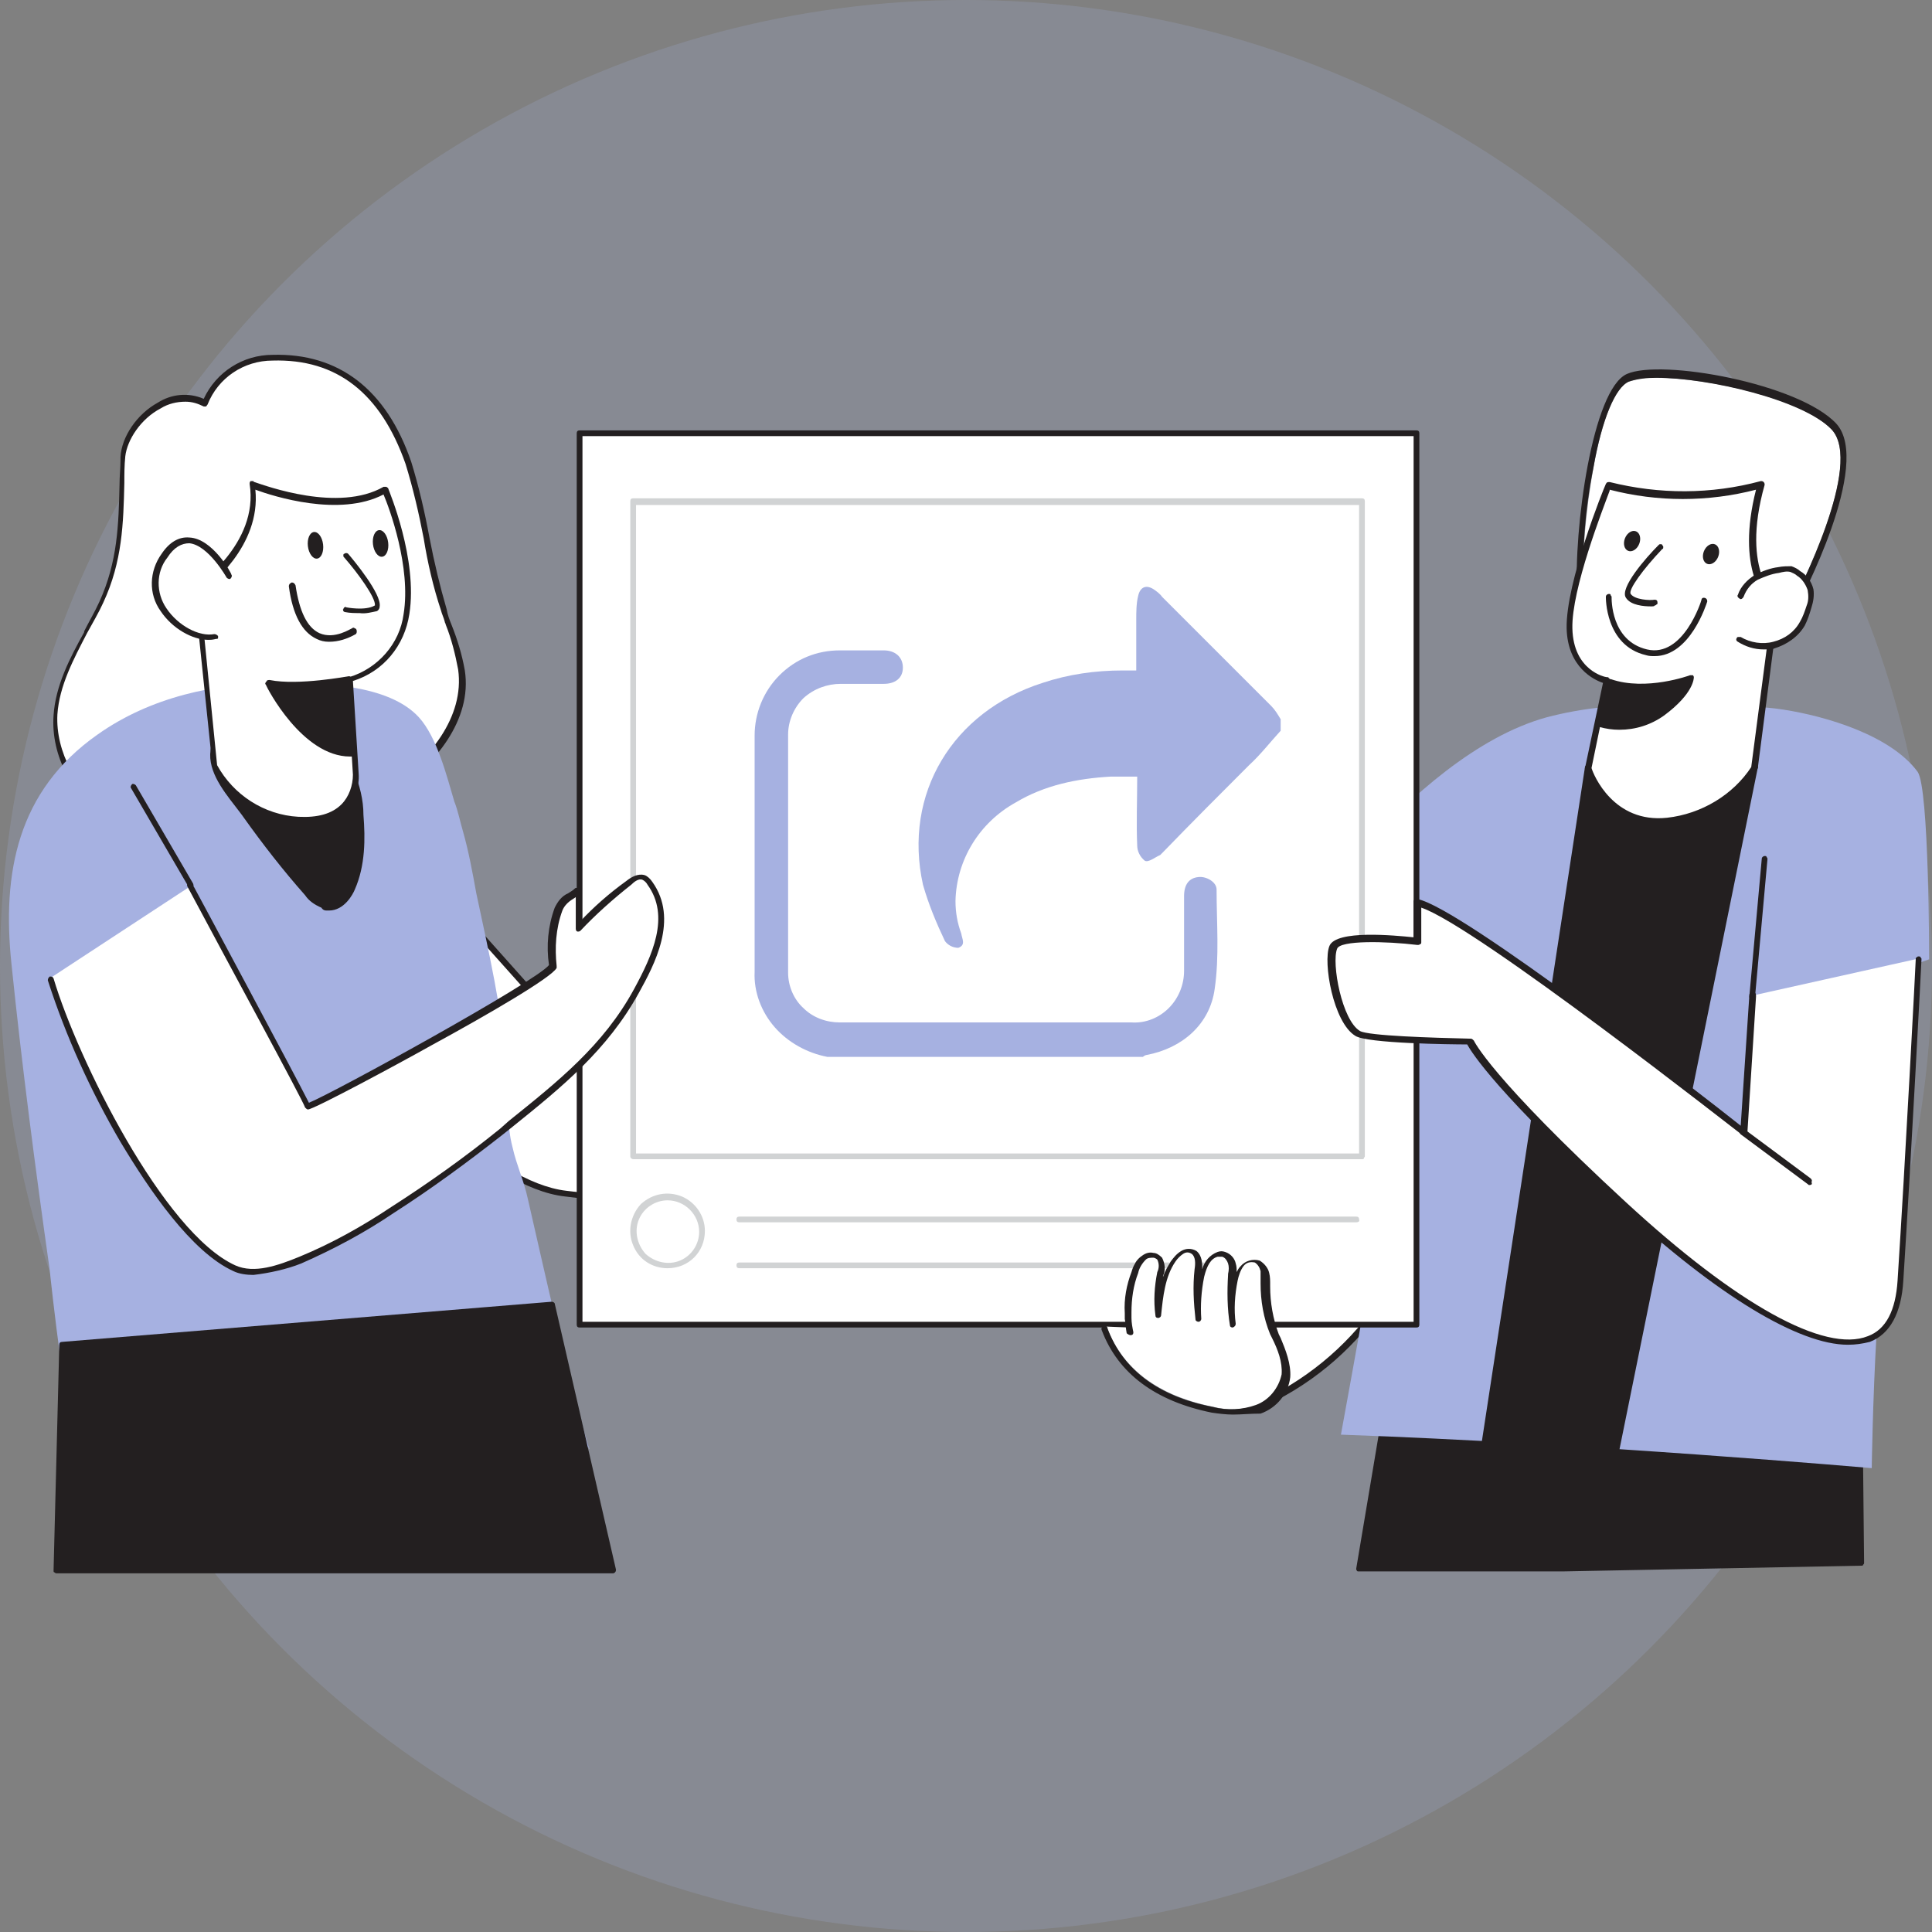 <?xml version="1.0" encoding="utf-8"?>
<!-- Generator: Adobe Illustrator 28.0.0, SVG Export Plug-In . SVG Version: 6.00 Build 0)  -->
<svg version="1.1" id="Layer_1" xmlns="http://www.w3.org/2000/svg" xmlns:xlink="http://www.w3.org/1999/xlink" x="0px" y="0px"
	 viewBox="0 0 202 202" style="enable-background:new 0 0 202 202;" xml:space="preserve">
<rect x="0" y="0" width="202" height="202" fill="#808080" stroke="none"/>
<style type="text/css">
	.st0{opacity:0.203;fill:#A6B1E1;enable-background:new    ;}
	.st1{fill:#FFFFFF;}
	.st2{fill-rule:evenodd;clip-rule:evenodd;fill:#231F20;}
	.st3{fill:#231F20;}
	.st4{fill:#A6B1E1;}
	.st5{fill-rule:evenodd;clip-rule:evenodd;fill:#D1D3D4;}
	.st6{fill:#D1D3D4;}
</style>
<g>
	<circle id="Oval_Copy_3" class="st0" cx="101" cy="101" r="101"/>
	<path id="Path" class="st1" d="M173.2,39.5c-1-0.1-2,0.1-2.9,0.4c-1.4,0.6-2.8,3.9-3.7,9c-0.8,4.5-1.2,9-1.1,13.5
		c0,0.8,0.4,1.6,1.1,2c4.4,3.1,19.1-0.7,20.7-1.1c0.7-1.4,7.6-14.8,4.2-18.4C188.5,41.7,178.6,39.5,173.2,39.5z"/>
	<path id="Shape" class="st2" d="M166.2,64.9c1.4,1,3.6,1.3,6.2,1.3c6,0,13.5-1.9,15-2.3c0.1,0,0.2,0,0.2-0.1c0.1,0,0.2-0.1,0.2-0.2
		l0,0c0.4-0.7,8-15.1,4.2-19.3c-3.9-4.2-18.3-6.8-21.9-5.2c-3.6,1.6-5.6,16.2-5.2,23.2C164.9,63.5,165.4,64.4,166.2,64.9z
		 M170.3,39.9c0.9-0.3,1.9-0.4,2.9-0.4c5.4,0,15.3,2.3,18.3,5.4c3.4,3.6-3.5,17-4.2,18.4c-1.6,0.4-16.3,4.2-20.7,1.1
		c-0.7-0.5-1.1-1.2-1.1-2c-0.1-4.5,0.2-9.1,1.1-13.5C167.5,43.8,168.9,40.5,170.3,39.9z"/>
	<path id="Path_2" class="st1" d="M131.4,147.1c10.4-4.6,17.4-14.5,18.3-25.8l-10.3-11l-14.2,27.3"/>
	<path id="Path_3" class="st3" d="M131.4,147.4c-0.2,0-0.3-0.1-0.3-0.3c0-0.1,0.1-0.3,0.2-0.4c10.2-4.5,17.1-14.2,18.1-25.3
		l-9.9-10.6l-13.9,26.9c-0.1,0.1-0.3,0.2-0.4,0.1c-0.1-0.1-0.2-0.2-0.2-0.4l14.2-27.3c0-0.1,0.1-0.2,0.2-0.2c0.1,0,0.2,0,0.3,0.1
		l10.3,11.1c0.1,0.1,0.1,0.2,0.1,0.2c-1,11.4-8,21.4-18.5,26C131.5,147.4,131.5,147.4,131.4,147.4z"/>
	<path id="Path_4" class="st3" d="M163.4,164l31.2-0.6l-0.4-39.2l-45.7,1.6L142,164H163.4z"/>
	<path id="Shape_2" class="st2" d="M142,164.3h21.4h0l31.2-0.6c0.1,0,0.2,0,0.2-0.1c0.1-0.1,0.1-0.1,0.1-0.2l-0.4-39.1
		c0-0.1,0-0.2-0.1-0.2c-0.1-0.1-0.1-0.1-0.2-0.1l-45.7,1.6c-0.1,0-0.3,0.1-0.3,0.3l-6.4,38.1c0,0.1,0,0.2,0.1,0.2
		C141.8,164.2,141.9,164.3,142,164.3z M163.4,163.7h-21l6.3-37.5l45.2-1.6l0.4,38.5L163.4,163.7z"/>
	<path id="Path_5" class="st4" d="M200.5,80.7c-2.8-3.8-9.5-5.8-14-6.5c-4.3-0.7-8.7,0-13-0.4c-4-0.2-8,0.2-11.8,1.2
		c-14.5,4-28,25-28,25l14.8,0.8c0,0-2.1,15.4-8.3,49.2c25.7,0.9,55.5,3.5,55.5,3.5s0.1-7.1,0.5-14c2.3-2.2,2.2-5.6,2.7-7.6
		c0.5-2.6-0.6-30.4-0.6-30.4l3.4-1.2C201.7,100.1,201.7,82.4,200.5,80.7z"/>
	<path id="Path_6" class="st3" d="M166,80.3l-11.3,73.9l13.4,1.3l15.3-75.4L166,80.3z"/>
	<path id="Shape_3" class="st2" d="M168.2,155.9L168.2,155.9c0.2,0,0.3-0.1,0.3-0.3l15.3-75.4c0-0.1,0-0.2-0.1-0.3
		c-0.1-0.1-0.1-0.1-0.2-0.1L166,80c-0.2,0-0.3,0.1-0.3,0.3l-11.3,73.9c0,0.1,0,0.2,0.1,0.2c0.1,0.1,0.1,0.1,0.2,0.1L168.2,155.9z
		 M168,155.3l-12.8-1.3l11.2-73.4l16.8-0.1L168,155.3z"/>
	<path id="Path_7" class="st1" d="M168,71.1l-1.9,9.3c0,0,2.1,6.2,8.3,5.5c3.7-0.4,7.1-2.5,9.1-5.7l2.2-17c0,0-4.2-3-1.5-12.5
		c-5.2,1.5-10.8,1.5-16,0.1c0,0-4.2,10.2-4.1,14.9C164.2,70.3,168,71.1,168,71.1z"/>
	<path id="Shape_4" class="st2" d="M165.8,80.4c0.1,0.3,2.1,5.8,7.7,5.8c0.3,0,0.6,0,1-0.1c3.8-0.4,7.3-2.6,9.3-5.8c0,0,0-0.1,0-0.1
		l2.2-17c0-0.1,0-0.2-0.1-0.3c0,0-4-3-1.4-12.2c0-0.1,0-0.2-0.1-0.3c-0.1-0.1-0.2-0.1-0.3-0.1c-5.2,1.4-10.6,1.4-15.8,0.1
		c-0.2,0-0.3,0-0.4,0.2c-0.2,0.4-4.2,10.3-4.1,15.1c0.1,4.1,2.9,5.4,3.8,5.7l-1.9,9C165.7,80.3,165.7,80.4,165.8,80.4
		C165.8,80.4,165.8,80.4,165.8,80.4z M174.3,85.5c-5.6,0.6-7.7-4.5-7.9-5.2l1.9-9.2c0-0.1,0-0.2-0.1-0.2c0-0.1-0.1-0.1-0.2-0.1l0,0
		c-0.2,0-3.5-0.7-3.6-5.1c-0.1-4.1,3.2-12.5,3.9-14.4c0,0,0-0.1,0-0.1c5,1.3,10.3,1.3,15.3,0c-2.1,8.3,0.9,11.6,1.7,12.2l-2.2,16.8
		C181.2,83.1,177.9,85.1,174.3,85.5z"/>
	<path id="Path_8" class="st1" d="M182.2,62.4c0.3-0.8,0.9-1.5,1.6-1.9c0.7-0.4,1.5-0.6,2.3-0.8c0.4-0.1,0.9-0.1,1.3-0.1
		c0.3,0.1,0.6,0.2,0.8,0.4c0.6,0.4,1,1,1.2,1.7c0.1,0.6,0,1.2-0.2,1.7c-0.2,0.6-0.4,1.2-0.7,1.8c-0.7,1.1-1.7,1.9-3,2.2
		c-1.3,0.3-2.6,0.1-3.7-0.6"/>
	<path id="Path_9" class="st3" d="M184.4,67.9c-1,0-1.9-0.3-2.7-0.8c-0.2-0.1-0.2-0.3-0.1-0.4c0-0.1,0.1-0.1,0.2-0.1
		c0.1,0,0.2,0,0.2,0c1,0.6,2.3,0.8,3.4,0.5c1.2-0.3,2.2-1,2.8-2.1c0.3-0.5,0.5-1.1,0.7-1.7c0.2-0.5,0.2-1,0.1-1.6
		c-0.2-0.6-0.6-1.2-1.1-1.5c-0.2-0.2-0.5-0.3-0.7-0.4c-0.4-0.1-0.8,0-1.2,0.1c-0.8,0.1-1.5,0.4-2.2,0.7c-0.7,0.4-1.2,1-1.5,1.8
		c-0.1,0.2-0.3,0.3-0.4,0.2c-0.2-0.1-0.3-0.3-0.2-0.4c0.3-0.9,1-1.6,1.8-2.1c0.8-0.4,1.6-0.7,2.4-0.8c0.5-0.1,1-0.1,1.4-0.1
		c0.3,0.1,0.7,0.3,0.9,0.5c0.7,0.4,1.2,1.1,1.4,1.9c0.1,0.6,0,1.3-0.2,1.9c-0.2,0.7-0.4,1.3-0.7,1.9c-0.7,1.2-1.9,2-3.2,2.4
		C185.3,67.9,184.9,67.9,184.4,67.9z"/>
	<path id="Path_10" class="st3" d="M167.3,75.7c2.2,0.6,4.6,0.1,6.5-1.2c3-2.2,3-3.7,3-3.7s-4.6,1.8-8.5,0.5L167.3,75.7z"/>
	<path id="Shape_5" class="st2" d="M167.2,76c0.7,0.2,1.4,0.3,2.1,0.3c1.7,0,3.3-0.5,4.7-1.5c3.1-2.3,3.1-3.9,3.1-4
		c0-0.1-0.1-0.2-0.1-0.2c-0.1,0-0.2,0-0.3,0c0,0-4.6,1.7-8.3,0.4c-0.1,0-0.2,0-0.2,0c-0.1,0-0.1,0.1-0.1,0.2l-1,4.5
		C166.9,75.8,167,76,167.2,76z M173.5,74.3c-1.7,1.2-3.9,1.6-5.9,1.2l0.8-3.8c3.1,0.9,6.5,0,7.8-0.4C176,71.9,175.4,72.9,173.5,74.3
		z"/>
	<path id="Path_11" class="st1" d="M173.6,57.2c0,0-4,4.2-3.3,5.1c0.6,0.9,2.8,0.8,2.8,0.8"/>
	<path id="Path_12" class="st3" d="M172.6,63.4c-0.7,0-2.1-0.1-2.6-0.9c-0.7-1,2.1-4.2,3.4-5.5c0.1-0.1,0.1-0.1,0.2-0.1
		c0.1,0,0.2,0,0.2,0.1c0.1,0.1,0.1,0.1,0.1,0.2c0,0.1,0,0.2-0.1,0.2c-2,2.1-3.6,4.3-3.3,4.7c0.4,0.6,2,0.7,2.5,0.6
		c0.2,0,0.3,0.1,0.3,0.3c0,0.1,0,0.2-0.1,0.2c-0.1,0.1-0.1,0.1-0.2,0.1C173,63.4,172.8,63.4,172.6,63.4z"/>
	
		<ellipse id="Oval" transform="matrix(0.373 -0.928 0.928 0.373 58.342 202.315)" class="st3" cx="178.9" cy="58" rx="1.1" ry="0.8"/>
	
		<ellipse id="Oval_2" transform="matrix(0.373 -0.928 0.928 0.373 54.447 193.871)" class="st3" cx="170.7" cy="56.6" rx="1.1" ry="0.8"/>
	<path id="Path_13" class="st3" d="M173,68.6c-0.3,0-0.6,0-0.9-0.1c-4.3-1-4.2-6.1-4.2-6.1c0-0.2,0.2-0.3,0.3-0.3
		c0.1,0,0.2,0,0.2,0.1s0.1,0.1,0.1,0.2c0,0.2-0.1,4.6,3.7,5.5c3.8,0.9,5.7-5.1,5.7-5.2c0-0.1,0.1-0.2,0.2-0.2c0.1,0,0.2,0,0.3,0.1
		c0.1,0.1,0.1,0.2,0.1,0.3C178.4,63.2,176.7,68.6,173,68.6z"/>
	<path id="Path_14" class="st1" d="M37,83l23.3,26l32.5,11.4l-4.2,8.6c0,0-21.1-3.2-29.4-4.1c-8.3-0.9-18.8-13.4-18.8-13.4L37,83z"
		/>
	<path id="Shape_6" class="st2" d="M88.6,129.3L88.6,129.3c0.2,0,0.3-0.1,0.3-0.2l4.2-8.6c0-0.1,0-0.2,0-0.3c0-0.1-0.1-0.1-0.2-0.2
		l-32.5-11.3l-23.2-26c-0.1-0.1-0.2-0.1-0.4-0.1c-0.1,0.1-0.2,0.2-0.2,0.3l3.4,28.5c0,0.1,0,0.1,0.1,0.2c0.4,0.5,10.7,12.6,19,13.5
		c6.2,0.7,19.6,2.7,26,3.6C87.2,129.1,88.6,129.3,88.6,129.3z M59.2,124.5c-7.8-0.9-17.7-12.2-18.6-13.2l-3.2-27.4L60,109.2
		c0,0,0.1,0.1,0.1,0.1l32.2,11.3l-3.9,8.1C86.2,128.3,67,125.4,59.2,124.5z"/>
	<path id="Path_15" class="st1" d="M48.3,70.1c-0.3-2.2-1.2-4.2-1.9-6.3c-1.7-5.1-1.9-10.3-3.7-15.4c-2.3-6.5-6.6-11.2-14.2-11
		c-3.1,0-5.9,1.9-7.1,4.8c-3.6-2-8.4,2-8.5,5.7c-0.2,5.4,0.1,10.1-2.3,15.2C8.8,67,6,70.6,5.8,74.9c-0.2,4.3,2.2,8.3,5.7,10.7
		c3.5,2.4,7.9,3.2,12.1,2.8c4.2-0.3,8.3-1.7,12.2-3.3c1.9-0.7,3.8-1.7,5.5-2.8C45.2,79.7,49.1,75.1,48.3,70.1z"/>
	<path id="Shape_7" class="st2" d="M11.3,85.8c3.1,2,6.8,3,10.5,3c0.6,0,1.2,0,1.7,0c4.6-0.3,9-1.9,12.3-3.3
		c1.9-0.7,3.8-1.7,5.6-2.8c4-2.7,8-7.4,7.2-12.6c-0.3-1.7-0.8-3.3-1.4-4.8c-0.2-0.5-0.4-1-0.5-1.6c-0.7-2.4-1.3-4.9-1.8-7.5
		c-0.5-2.7-1.1-5.3-1.9-7.9c-2.6-7.6-7.6-11.4-14.5-11.2c-3.1,0-5.9,1.8-7.2,4.6c-1.6-0.7-3.4-0.5-4.8,0.4c-2.2,1.2-3.8,3.6-3.9,5.7
		c0,0.1,0,0.2,0,0.3c0,0.8-0.1,1.7-0.1,2.5c-0.1,4.3-0.2,8.1-2.1,12.3c-0.5,1.1-1.1,2.1-1.6,3.1l0,0.1c-1.5,2.7-3,5.6-3.2,8.7
		C5.3,79,7.6,83.3,11.3,85.8z M16.8,42.7c0.8-0.5,1.7-0.7,2.6-0.7l0,0c0.7,0,1.3,0.2,1.9,0.5c0.1,0,0.2,0,0.2,0
		c0.1,0,0.1-0.1,0.2-0.2c1.1-2.8,3.8-4.6,6.8-4.6c6.7-0.2,11.3,3.4,13.9,10.8c0.8,2.6,1.4,5.2,1.9,7.8c0.4,2.5,1,5.1,1.8,7.5
		c0.1,0.4,0.3,0.8,0.4,1.2c0,0.1,0.1,0.2,0.1,0.3c0.6,1.5,1,3.1,1.3,4.7c0.7,5-3.1,9.5-6.9,12c-1.7,1.1-3.5,2-5.4,2.7
		c-3.2,1.3-7.6,2.9-12.1,3.2c-4.5,0.3-8.7-0.7-11.9-2.8c-3.6-2.4-5.8-6.5-5.6-10.4c0.2-3,1.7-5.8,3.1-8.5l0,0
		c0.6-1.1,1.2-2.1,1.7-3.2c2-4.3,2.1-8.3,2.2-12.5l0,0c0-0.9,0-1.8,0.1-2.8C13.3,46,14.7,43.8,16.8,42.7z"/>
	<path id="Path_16" class="st4" d="M48.4,86.9c-0.3-1-0.5-2.1-0.9-3.1c-0.8-2.7-1.8-6.7-3.7-8.8c-3.2-3.5-10.3-3.6-14.6-3.6
		c-6.7,0-13.5,1.5-19,5.4c-8.4,5.9-10,14.5-9,24c1.1,10.7,2.5,21.4,4,32c0.1,1.1,1.9,17.4,2.8,17.4c0.1,0,55.4,0,53.6,1.3
		c-2.5-8.6-4.4-17.4-6.4-26.1c-0.4-1.9-1.2-3.6-1.6-5.4c-0.7-2.6-0.4-5.5-0.6-8.2c-0.5-6.2-1.9-12.3-3.2-18.4
		C49.4,91.2,49,89,48.4,86.9z"/>
	<path id="Path_17" class="st3" d="M64.1,164.2l-6.3-27.8l-51.2,4.2l-0.7,23.6H64.1z"/>
	<path id="Shape_8" class="st2" d="M5.9,164.5h58.2c0.1,0,0.2-0.1,0.2-0.1c0.1-0.1,0.1-0.2,0.1-0.3L58,136.3c0-0.1-0.2-0.2-0.3-0.2
		l-51.2,4.2c-0.2,0-0.3,0.1-0.3,0.3l-0.6,23.6c0,0.1,0,0.2,0.1,0.2C5.7,164.4,5.8,164.5,5.9,164.5z M63.7,163.9H6.2l0.6-23l50.7-4.2
		L63.7,163.9z"/>
	<path id="Path_18" class="st3" d="M33.7,94.8c0.2,0.1,0.4,0.1,0.5,0.1c1.2,0.1,2.1-1,2.6-2.1c1.1-2.4,1.1-5.1,0.9-7.6
		c0-1.5-0.4-3-1-4.4c-0.6-1.1-1.3-2.1-2.3-2.9c-1.7-1.5-3.7-2.8-5.9-3.1c-2.2-0.3-5.5,0.9-6.2,3.4c-0.7,2.7,2.1,5.3,3.4,7.3
		c2,2.8,4.1,5.5,6.4,8.1C32.6,94.1,33.1,94.5,33.7,94.8z"/>
	<path id="Shape_9" class="st2" d="M34.2,95.2h0.2c1.6,0,2.5-1.7,2.7-2.2c1.1-2.5,1.1-5.3,0.9-7.8c0-1.6-0.4-3.1-1-4.6
		c-0.6-1.1-1.4-2.1-2.3-3c-2-1.9-4.1-2.9-6.1-3.2c-2.6-0.3-5.8,1.1-6.5,3.6c-0.6,2.3,1.1,4.5,2.5,6.3c0.3,0.4,0.7,0.9,0.9,1.2
		c2,2.8,4.1,5.5,6.4,8.1c0.4,0.6,1,1,1.7,1.3C33.8,95.2,34,95.2,34.2,95.2z M34.3,94.6c-0.2,0-0.3,0-0.4-0.1c-0.6-0.3-1-0.7-1.4-1.2
		c-2.3-2.5-4.4-5.2-6.4-8c-0.3-0.4-0.6-0.7-0.9-1.2c0,0,0-0.1-0.1-0.1c-1.3-1.7-3-3.8-2.4-5.8c0.6-2.2,3.6-3.4,5.9-3.2
		c1.9,0.2,3.8,1.2,5.8,3c0.9,0.8,1.6,1.7,2.2,2.8c0.6,1.4,0.9,2.9,0.9,4.3c0.2,2.4,0.2,5.1-0.9,7.5C36.1,93.7,35.3,94.7,34.3,94.6z"
		/>
	<rect id="Rectangle" x="60.6" y="45.3" class="st1" width="87.5" height="93.3"/>
	<path id="Shape_10" class="st2" d="M60.6,138.8h87.5c0.2,0,0.3-0.1,0.3-0.3V45.3c0-0.2-0.1-0.3-0.3-0.3H60.6
		c-0.2,0-0.3,0.1-0.3,0.3v93.2C60.3,138.7,60.4,138.8,60.6,138.8z M147.7,138.2H60.9V45.6h86.9V138.2z"/>
	<rect id="Rectangle_2" x="66.2" y="52.4" class="st1" width="76.2" height="68.5"/>
	<path id="Shape_11" class="st5" d="M66.2,121.2h76.2c0.1,0,0.2,0,0.2-0.1s0.1-0.1,0.1-0.2V52.4c0-0.2-0.1-0.3-0.3-0.3H66.2
		c-0.2,0-0.3,0.1-0.3,0.3v68.5C65.9,121.1,66.1,121.2,66.2,121.2z M142.1,120.6H66.5V52.8h75.6V120.6z"/>
	<path id="Path_19" class="st4" d="M133.9,76.4c-1.1,1.2-2.1,2.5-3.3,3.6c-3,3-6,6-9,9.1c-0.1,0.1-0.2,0.2-0.3,0.3
		c-0.5,0.2-1.2,0.8-1.6,0.6c-0.5-0.4-0.8-1-0.8-1.6c-0.1-2.3,0-4.7,0-7.2c-1,0-1.9,0-2.8,0c-3.5,0.2-6.9,0.9-9.9,2.7
		c-3.8,2.1-6.2,6-6.3,10.3c0,1.2,0.2,2.3,0.6,3.4c0.1,0.6,0.5,1.2-0.3,1.5c-0.6,0-1.1-0.3-1.4-0.7c-0.9-1.9-1.7-3.8-2.3-5.9
		c-2.1-9.5,3.1-18.1,12.5-21.1c2.7-0.9,5.5-1.3,8.4-1.3h1.4c0-1.8,0-3.6,0-5.3c0-0.8,0-1.7,0.2-2.5c0.2-0.9,0.8-1.2,1.6-0.7
		c0.3,0.2,0.7,0.5,0.9,0.8c3.8,3.8,7.6,7.6,11.4,11.4c0.4,0.4,0.7,0.9,1,1.4L133.9,76.4z"/>
	<path id="Path_20" class="st4" d="M86.5,110.5c-2.1-0.4-4.1-1.5-5.5-3.1c-1.4-1.6-2.2-3.7-2.1-5.8c0-8.2,0-16.5,0-24.7
		c0-2.3,0.9-4.6,2.6-6.3c1.7-1.7,3.9-2.6,6.3-2.6c1.5,0,3.1,0,4.6,0c1.2,0,2,0.7,2,1.8c0,1.1-0.8,1.7-2,1.7c-1.5,0-3,0-4.5,0
		c-1.4,0-2.8,0.5-3.9,1.5c-1,1-1.6,2.4-1.6,3.8c0,8.3,0,16.6,0,24.9c0,1.4,0.6,2.8,1.6,3.7c1,1,2.4,1.5,3.8,1.5c8.2,0,22.3,0,30.5,0
		c1.5,0.1,2.9-0.5,3.9-1.5c1-1,1.6-2.4,1.6-3.9c0-2.6,0-5.2,0-7.8c0-1.2,0.5-1.9,1.5-2c0.8-0.1,1.9,0.5,1.9,1.3
		c0,3.5,0.3,7-0.2,10.4c-0.5,3.7-3.4,6.2-7.1,6.9c-0.1,0-0.3,0.1-0.4,0.2L86.5,110.5z"/>
	<path id="Path_21" class="st6" d="M141.8,127.8H77.3c-0.2,0-0.3-0.1-0.3-0.3c0-0.2,0.1-0.3,0.3-0.3h64.5c0.2,0,0.3,0.1,0.3,0.3
		C142.2,127.7,142,127.8,141.8,127.8z"/>
	<path id="Path_22" class="st6" d="M125.8,132.6H77.3c-0.2,0-0.3-0.1-0.3-0.3c0-0.2,0.1-0.3,0.3-0.3h48.5c0.2,0,0.3,0.1,0.3,0.3
		C126.1,132.5,126,132.6,125.8,132.6z"/>
	<ellipse id="Oval_3" class="st1" cx="69.8" cy="128.7" rx="3.6" ry="3.6"/>
	<path id="Shape_12" class="st5" d="M66.2,130.2c0.6,1.5,2,2.4,3.6,2.4c2.2,0,3.9-1.7,3.9-3.9c0-1.6-1-3-2.4-3.6
		c-1.5-0.6-3.1-0.3-4.3,0.8C65.9,127.1,65.6,128.8,66.2,130.2z M66.8,127.5c0.5-1.2,1.7-2,3-2c1.8,0,3.3,1.5,3.3,3.3
		c0,1.3-0.8,2.5-2,3c-1.2,0.5-2.6,0.2-3.6-0.7C66.6,130.1,66.3,128.7,66.8,127.5z"/>
	<path id="Path_23" class="st1" d="M40.2,51.2c0,0,3.1,7.2,2.2,12.9c-0.4,3.3-2.8,5.9-5.9,6.8l0.6,10c0,0,0.4,5.1-5.9,4.7
		c-3.7-0.2-7-2.4-8.8-5.6l-1.9-18.3c0,0,6.8-4.5,5.8-11.1C26.3,50.7,35,54.2,40.2,51.2z"/>
	<path id="Shape_13" class="st2" d="M31.2,86h0.7c1.9,0,3.3-0.5,4.3-1.5c0.9-1,1.4-2.3,1.3-3.6l-0.6-9.7c3.2-1,5.4-3.7,5.9-7
		c0.9-5.7-2.1-12.8-2.2-13.1c0-0.1-0.1-0.1-0.2-0.2c-0.1,0-0.2,0-0.3,0c-4.7,2.7-12.3-0.1-13.5-0.5c-0.1,0-0.1-0.1-0.1-0.1
		c-0.1,0-0.2,0-0.3,0c-0.1,0.1-0.1,0.2-0.1,0.3c1,6.3-5.6,10.7-5.7,10.8c-0.1,0.1-0.1,0.2-0.1,0.3l1.9,18.3c0,0,0,0.1,0,0.1
		C23.9,83.6,27.4,85.8,31.2,86z M31.2,85.4c-3.6-0.2-6.8-2.3-8.5-5.4l-1.8-18c1-0.7,6.4-4.9,5.8-10.8c1.9,0.7,8.8,2.9,13.4,0.5
		c0.6,1.4,2.9,7.6,2.1,12.5c-0.4,3.1-2.7,5.7-5.7,6.6c-0.1,0-0.3,0.2-0.2,0.3l0.6,9.9c0,1.1-0.4,2.3-1.2,3.1
		C34.7,85.1,33.2,85.5,31.2,85.4z"/>
	<path id="Path_24" class="st1" d="M23.9,60.3c0,0-3.6-6.7-6.7-2.1c-3.2,4.6,2.2,9,5.2,8.4"/>
	<path id="Path_25" class="st3" d="M21.8,66.9c-1.7,0-3.8-1.2-5-3c-1.3-1.8-1.2-4.2,0.1-6c0.8-1.2,1.8-1.8,2.9-1.7
		c2.4,0.1,4.4,3.7,4.4,3.9c0.1,0.1,0,0.3-0.1,0.4c-0.1,0.1-0.3,0-0.4-0.1c0,0-1.9-3.4-3.9-3.6c-0.8,0-1.6,0.4-2.3,1.5
		c-1.2,1.5-1.2,3.7-0.1,5.3c1.2,1.8,3.4,3,5,2.7c0.2,0,0.3,0.1,0.4,0.2c0,0.1,0,0.2,0,0.2c0,0.1-0.1,0.1-0.2,0.1
		C22.2,66.9,22,66.9,21.8,66.9z"/>
	<path id="Path_26" class="st3" d="M37.6,64.1c-0.5,0-1,0-1.5-0.1c-0.1,0-0.2-0.1-0.2-0.1c0-0.1-0.1-0.2,0-0.2
		c0-0.1,0.1-0.2,0.1-0.2c0.1,0,0.2-0.1,0.2,0c0,0,2,0.4,3-0.2c0.1-0.8-1.8-3.4-3.2-5c-0.1-0.1-0.1-0.1-0.1-0.2c0-0.1,0-0.2,0.1-0.2
		c0.1-0.1,0.3-0.1,0.4,0c0.6,0.7,3.5,4.2,3.3,5.5c0,0.2-0.1,0.4-0.3,0.5C38.9,64,38.2,64.2,37.6,64.1z"/>
	<path id="Path_27" class="st3" d="M36.5,71c0,0-5.3,1-8.4,0.4c0,0,3.9,7.6,8.9,7.3L36.5,71z"/>
	<path id="Shape_14" class="st2" d="M27.8,71.6c0.1,0.3,3.8,7.5,8.8,7.5c0.1,0,0.3,0,0.4,0c0.2,0,0.3-0.2,0.3-0.3L36.8,71
		c0-0.1,0-0.2-0.1-0.2c-0.1-0.1-0.2-0.1-0.2-0.1c-0.1,0-5.3,1-8.3,0.4c-0.1,0-0.3,0-0.3,0.1C27.7,71.4,27.7,71.5,27.8,71.6z
		 M36.6,78.4c-3.9,0-7-4.9-8-6.6c2.7,0.3,6.4-0.3,7.5-0.5L36.6,78.4z"/>
	
		<ellipse id="Oval_4" transform="matrix(0.993 -0.119 0.119 0.993 -6.566 4.341)" class="st3" cx="33" cy="57" rx="0.8" ry="1.4"/>
	
		<ellipse id="Oval_5" transform="matrix(0.993 -0.119 0.119 0.993 -6.489 5.153)" class="st3" cx="39.8" cy="56.8" rx="0.8" ry="1.4"/>
	<path id="Path_28" class="st3" d="M34.4,67.1c-0.5,0-0.9-0.1-1.3-0.3c-1.5-0.7-2.5-2.5-2.9-5.5c0-0.2,0.1-0.3,0.3-0.4
		c0.2,0,0.3,0.1,0.4,0.3c0.4,2.7,1.2,4.4,2.5,5c1.6,0.7,3.3-0.5,3.4-0.5c0.1-0.1,0.2-0.1,0.3,0c0.1,0,0.2,0.1,0.2,0.3
		c0,0.1,0,0.2-0.1,0.3C36.3,66.8,35.4,67.1,34.4,67.1z"/>
	<path id="Path_29" class="st1" d="M118,138.8c-0.1-0.7-0.2-1.4-0.2-2.1c0-1.4,0.2-2.9,0.7-4.2c0.1-0.6,0.5-1.2,1-1.6
		c0.5-0.4,1.2-0.3,1.7,0.1c0.2,0.5,0.3,1.1,0.1,1.6c-0.3,1.4-0.4,2.9-0.2,4.4c0.2-2,0.5-4,1.6-5.7c0.2-0.4,0.5-0.7,0.9-1
		c0.4-0.2,0.9-0.2,1.3,0c0.6,0.4,0.5,1.2,0.4,1.9c-0.2,1.7-0.1,3.5,0.1,5.2c-0.1-1.5,0-3.1,0.3-4.5c0.2-1,0.7-2.1,1.6-2.4
		c0.2-0.1,0.4-0.1,0.6,0c0.4,0.1,0.8,0.5,0.8,1c0.1,0.4,0.1,0.9,0,1.3c-0.2,1.8-0.1,3.5,0.2,5.3c-0.2-1.5-0.2-3.1,0.2-4.6
		c0.1-0.6,0.3-1.2,0.7-1.7c0.4-0.5,1-0.7,1.6-0.5c0.4,0.2,0.7,0.6,0.8,1.1c0.1,0.5,0.1,0.9,0.1,1.4c0,1.8,0.3,3.5,1,5.2
		c0.6,1.4,1.3,2.9,1.2,4.4c-0.2,1.6-1.3,3-2.9,3.5c-1.5,0.5-3.2,0.6-4.7,0.2c-5.1-1-9.4-3.5-11.2-8.4"/>
	<path id="Path_30" class="st3" d="M128.9,147.9c-0.7,0-1.5-0.1-2.2-0.2c-5.9-1.2-9.8-4.1-11.5-8.6c-0.1-0.2,0-0.4,0.2-0.4
		c0.2-0.1,0.4,0,0.4,0.2c1.6,4.3,5.3,7.1,11,8.2c1.5,0.4,3.1,0.3,4.5-0.2c1.4-0.5,2.4-1.8,2.7-3.2c0.1-1.3-0.4-2.6-1-3.8l-0.2-0.4
		c-0.7-1.7-1-3.5-1-5.3v-0.2c0-0.4,0-0.7,0-1.1c-0.1-0.4-0.3-0.7-0.6-0.9c-0.5-0.1-0.9,0-1.2,0.4c-0.3,0.4-0.5,1-0.6,1.5
		c-0.3,1.5-0.4,3-0.2,4.5c0,0.2-0.1,0.3-0.3,0.4c-0.2,0-0.3-0.1-0.3-0.2c-0.3-1.8-0.3-3.6-0.2-5.3v-0.1c0.1-0.4,0.1-0.8,0-1.1
		c-0.1-0.3-0.3-0.6-0.6-0.7c-0.2,0-0.3,0-0.5,0c-0.7,0.2-1.1,0.9-1.4,2.1c-0.3,1.5-0.4,3-0.3,4.4c0,0.1-0.1,0.3-0.3,0.3
		c-0.1,0-0.3-0.1-0.3-0.2c-0.2-1.8-0.3-3.5-0.1-5.3c0.1-0.6,0.1-1.3-0.3-1.6c-0.3-0.2-0.6-0.2-0.9,0c-0.3,0.2-0.6,0.5-0.8,0.8
		c-1.1,1.6-1.3,3.7-1.5,5.6c0,0.2-0.2,0.3-0.3,0.3c-0.2,0-0.3-0.1-0.3-0.3c-0.2-1.5-0.1-3,0.2-4.5c0.2-0.4,0.2-0.9,0-1.3
		c-0.1-0.1-0.3-0.2-0.4-0.2c-0.3,0-0.6,0-0.8,0.2c-0.4,0.4-0.7,0.9-0.8,1.4c-0.5,1.3-0.7,2.7-0.7,4.1c0,0.2,0,0.4,0,0.6
		c0,0.5,0.1,1,0.2,1.5c0,0.2-0.1,0.3-0.3,0.3c-0.1,0-0.3-0.1-0.4-0.2c-0.1-0.5-0.1-1-0.2-1.5c0-0.2,0-0.4,0-0.6
		c-0.1-1.5,0.2-3,0.7-4.3c0.2-0.7,0.5-1.3,1.1-1.7c0.4-0.3,0.8-0.4,1.2-0.3c0.3,0,0.6,0.2,0.9,0.5c0.3,0.6,0.4,1.3,0.1,1.9
		c0,0,0,0.1,0,0.1c0.2-0.6,0.5-1.1,0.8-1.6c0.3-0.4,0.6-0.8,1.1-1.1c0.5-0.3,1.1-0.3,1.6,0c0.6,0.5,0.6,1.3,0.6,1.9
		c0.2-0.8,0.8-1.5,1.6-1.8c0.3-0.1,0.5-0.1,0.8,0c0.6,0.2,1,0.7,1.1,1.2c0.1,0.3,0.1,0.6,0.1,0.9c0.1-0.2,0.2-0.4,0.4-0.6
		c0.5-0.6,1.3-0.8,2-0.6c0.5,0.3,0.9,0.8,1,1.3c0.1,0.4,0.1,0.8,0.1,1.2v0.2c0,1.7,0.3,3.4,0.9,5l0.2,0.4c0.5,1.2,1.1,2.7,1,4.1
		c-0.2,1.7-1.4,3.2-3.1,3.8C130.7,147.8,129.8,147.9,128.9,147.9z"/>
	<path id="Path_31" class="st1" d="M183.2,104.1l-0.9,14.3c0,0-29.2-23-34.1-24v4c0,0-8.1-1-8.8,0.6c-0.6,1.6,0.5,7.8,2.6,9
		c1.2,0.8,11.8,0.8,11.8,0.8s1.5,3.6,16,17c14.5,13.3,28.1,20.5,29,8c0.9-12.5,1.9-33.6,1.9-33.6"/>
	<path id="Path_32" class="st3" d="M193.2,140.6c-5.1,0-13.6-5.1-23.8-14.5c-12.8-11.7-15.5-16-16-16.9c-1.7,0-10.5-0.1-11.7-0.9
		c-2.3-1.4-3.4-7.7-2.7-9.4c0.7-1.7,6.8-1.1,8.8-0.9v-3.7c0-0.1,0-0.2,0.1-0.2c0.1-0.1,0.2-0.1,0.3-0.1c4.6,0.9,29.9,20.6,33.8,23.7
		l0.9-13.6c0-0.1,0-0.3,0.2-0.3c0.1-0.1,0.3-0.1,0.4,0s0.1,0.2,0.1,0.4l-0.9,14.2c0,0.1-0.1,0.2-0.2,0.3c-0.1,0.1-0.2,0-0.3,0
		c-0.3-0.2-27.9-21.9-33.6-23.8v3.6c0,0.1,0,0.2-0.1,0.2c-0.1,0.1-0.2,0.1-0.3,0.1c-3.3-0.4-8.1-0.5-8.4,0.4
		c-0.6,1.5,0.5,7.5,2.4,8.6c0.9,0.5,7.4,0.7,11.6,0.8c0.1,0,0.2,0.1,0.3,0.2c0,0,1.7,3.8,15.9,16.9c11.6,10.7,20.8,15.8,25.3,14
		c1.9-0.7,2.9-2.7,3.1-5.8c0.8-12.3,1.9-33.3,1.9-33.6c0-0.1,0-0.2,0.1-0.2c0.1-0.1,0.1-0.1,0.2-0.1c0.1,0,0.2,0,0.2,0.1
		c0.1,0.1,0.1,0.1,0.1,0.2c0,0.2-1.1,21.2-1.9,33.6c-0.2,3.4-1.4,5.6-3.5,6.4C194.7,140.5,194,140.6,193.2,140.6z"/>
	<path id="Path_33" class="st1" d="M182.2,118.4l7,5.2L182.2,118.4z"/>
	<path id="Path_34" class="st3" d="M189.2,123.9c-0.1,0-0.1,0-0.2-0.1l-7-5.2c-0.1-0.1-0.2-0.3-0.1-0.5c0.1-0.1,0.3-0.2,0.4-0.1
		l7,5.2c0.1,0.1,0.2,0.2,0.1,0.4C189.5,123.8,189.4,123.9,189.2,123.9z"/>
	<path id="Path_35" class="st1" d="M20,92.6c0,0,12,22.2,12.3,23.1C32.4,116,57,102.9,58,101.1c-0.3-2-0.1-4.1,0.6-6
		c0.4-1.1,1.1-1.2,2-1.9c-0.1,1.3-0.1,2.6-0.1,3.9c1.7-1.7,3.4-3.4,5.3-4.8c0.4-0.4,1-0.6,1.6-0.5c0.3,0.1,0.5,0.3,0.6,0.6
		c2.6,3.6,0.4,7.9-1.4,11.2c-3.4,6.3-8.6,10.2-14.1,14.6c-3.7,2.9-7.5,5.6-11.4,8.2c-3,2.1-6.3,3.8-9.7,5.2c-2,0.8-4.8,1.9-7,0.9
		c-7.8-3.6-16.8-22.1-19.2-30.2"/>
	<path id="Path_36" class="st3" d="M26.5,133.3c-0.7,0-1.5-0.1-2.1-0.4c-4.4-2-8.8-8.5-11.8-13.5c-3.1-5.3-5.7-11-7.6-16.9
		c0-0.2,0.1-0.3,0.2-0.4c0.2,0,0.3,0,0.4,0.2c2.5,8.4,11.5,26.6,19,30c2,0.9,4.5,0,6.7-0.9c3.4-1.4,6.6-3.2,9.6-5.2
		c3.9-2.5,7.7-5.2,11.4-8.2l0.9-0.8c5.1-4.1,9.9-7.9,13.1-13.8c1.9-3.5,3.8-7.6,1.4-10.9c-0.1-0.2-0.3-0.4-0.5-0.5
		c-0.4-0.2-0.9,0.2-1.2,0.5c-1.9,1.5-3.7,3.1-5.3,4.8c-0.1,0.1-0.2,0.1-0.3,0.1c-0.1,0-0.2-0.1-0.2-0.3c0-0.6,0-2.2,0-3.3L59.9,94
		c-0.5,0.3-0.9,0.7-1.1,1.2c-0.7,1.9-0.8,3.9-0.6,5.8c0,0.1,0,0.1,0,0.2c-0.5,1-7.4,5-13.1,8.1c-3.2,1.8-12.3,6.7-12.9,6.7
		c-0.1,0-0.2-0.1-0.3-0.2c-0.2-0.7-8.2-15.4-12.3-23.1c-0.1-0.2,0-0.3,0.1-0.4c0.2-0.1,0.3,0,0.4,0.1c0.5,0.9,10.9,20.3,12.2,22.9
		c2.7-1.1,23.8-12.7,25.1-14.4c-0.3-2-0.1-4.1,0.6-6c0.3-0.6,0.7-1.2,1.4-1.5c0.3-0.2,0.5-0.3,0.7-0.5c0.1-0.1,0.2-0.1,0.4,0
		c0.1,0.1,0.2,0.2,0.2,0.3c-0.1,1-0.1,2.1-0.1,3.2c1.5-1.6,3.1-3,4.9-4.3c0.5-0.4,1.2-0.8,1.9-0.6c0.3,0.1,0.6,0.4,0.8,0.7
		c2.8,3.9,0.2,8.7-1.4,11.6c-3.3,6-8.1,9.9-13.2,14l-1,0.8c-3.7,2.9-7.5,5.7-11.4,8.2c-3.1,2.1-6.3,3.8-9.7,5.3
		C30,132.7,28.2,133.1,26.5,133.3z"/>
	<path id="Path_37" class="st3" d="M20,92.9c-0.1,0-0.2-0.1-0.3-0.2l-6-10.3c-0.1-0.1,0-0.3,0.1-0.4c0.1-0.1,0.3,0,0.4,0.1l6,10.3
		c0,0.1,0.1,0.2,0,0.2c0,0.1-0.1,0.1-0.1,0.2C20.1,92.9,20.1,92.9,20,92.9z"/>
	<path id="Path_38" class="st3" d="M183.2,104.5c-0.1,0-0.2,0-0.2-0.1c-0.1-0.1-0.1-0.1-0.1-0.2l1.3-14.4c0-0.2,0.2-0.3,0.3-0.3
		c0.1,0,0.2,0,0.2,0.1c0.1,0.1,0.1,0.2,0.1,0.2l-1.3,14.4c0,0.1,0,0.2-0.1,0.2C183.3,104.5,183.2,104.5,183.2,104.5z"/>
</g>
</svg>
